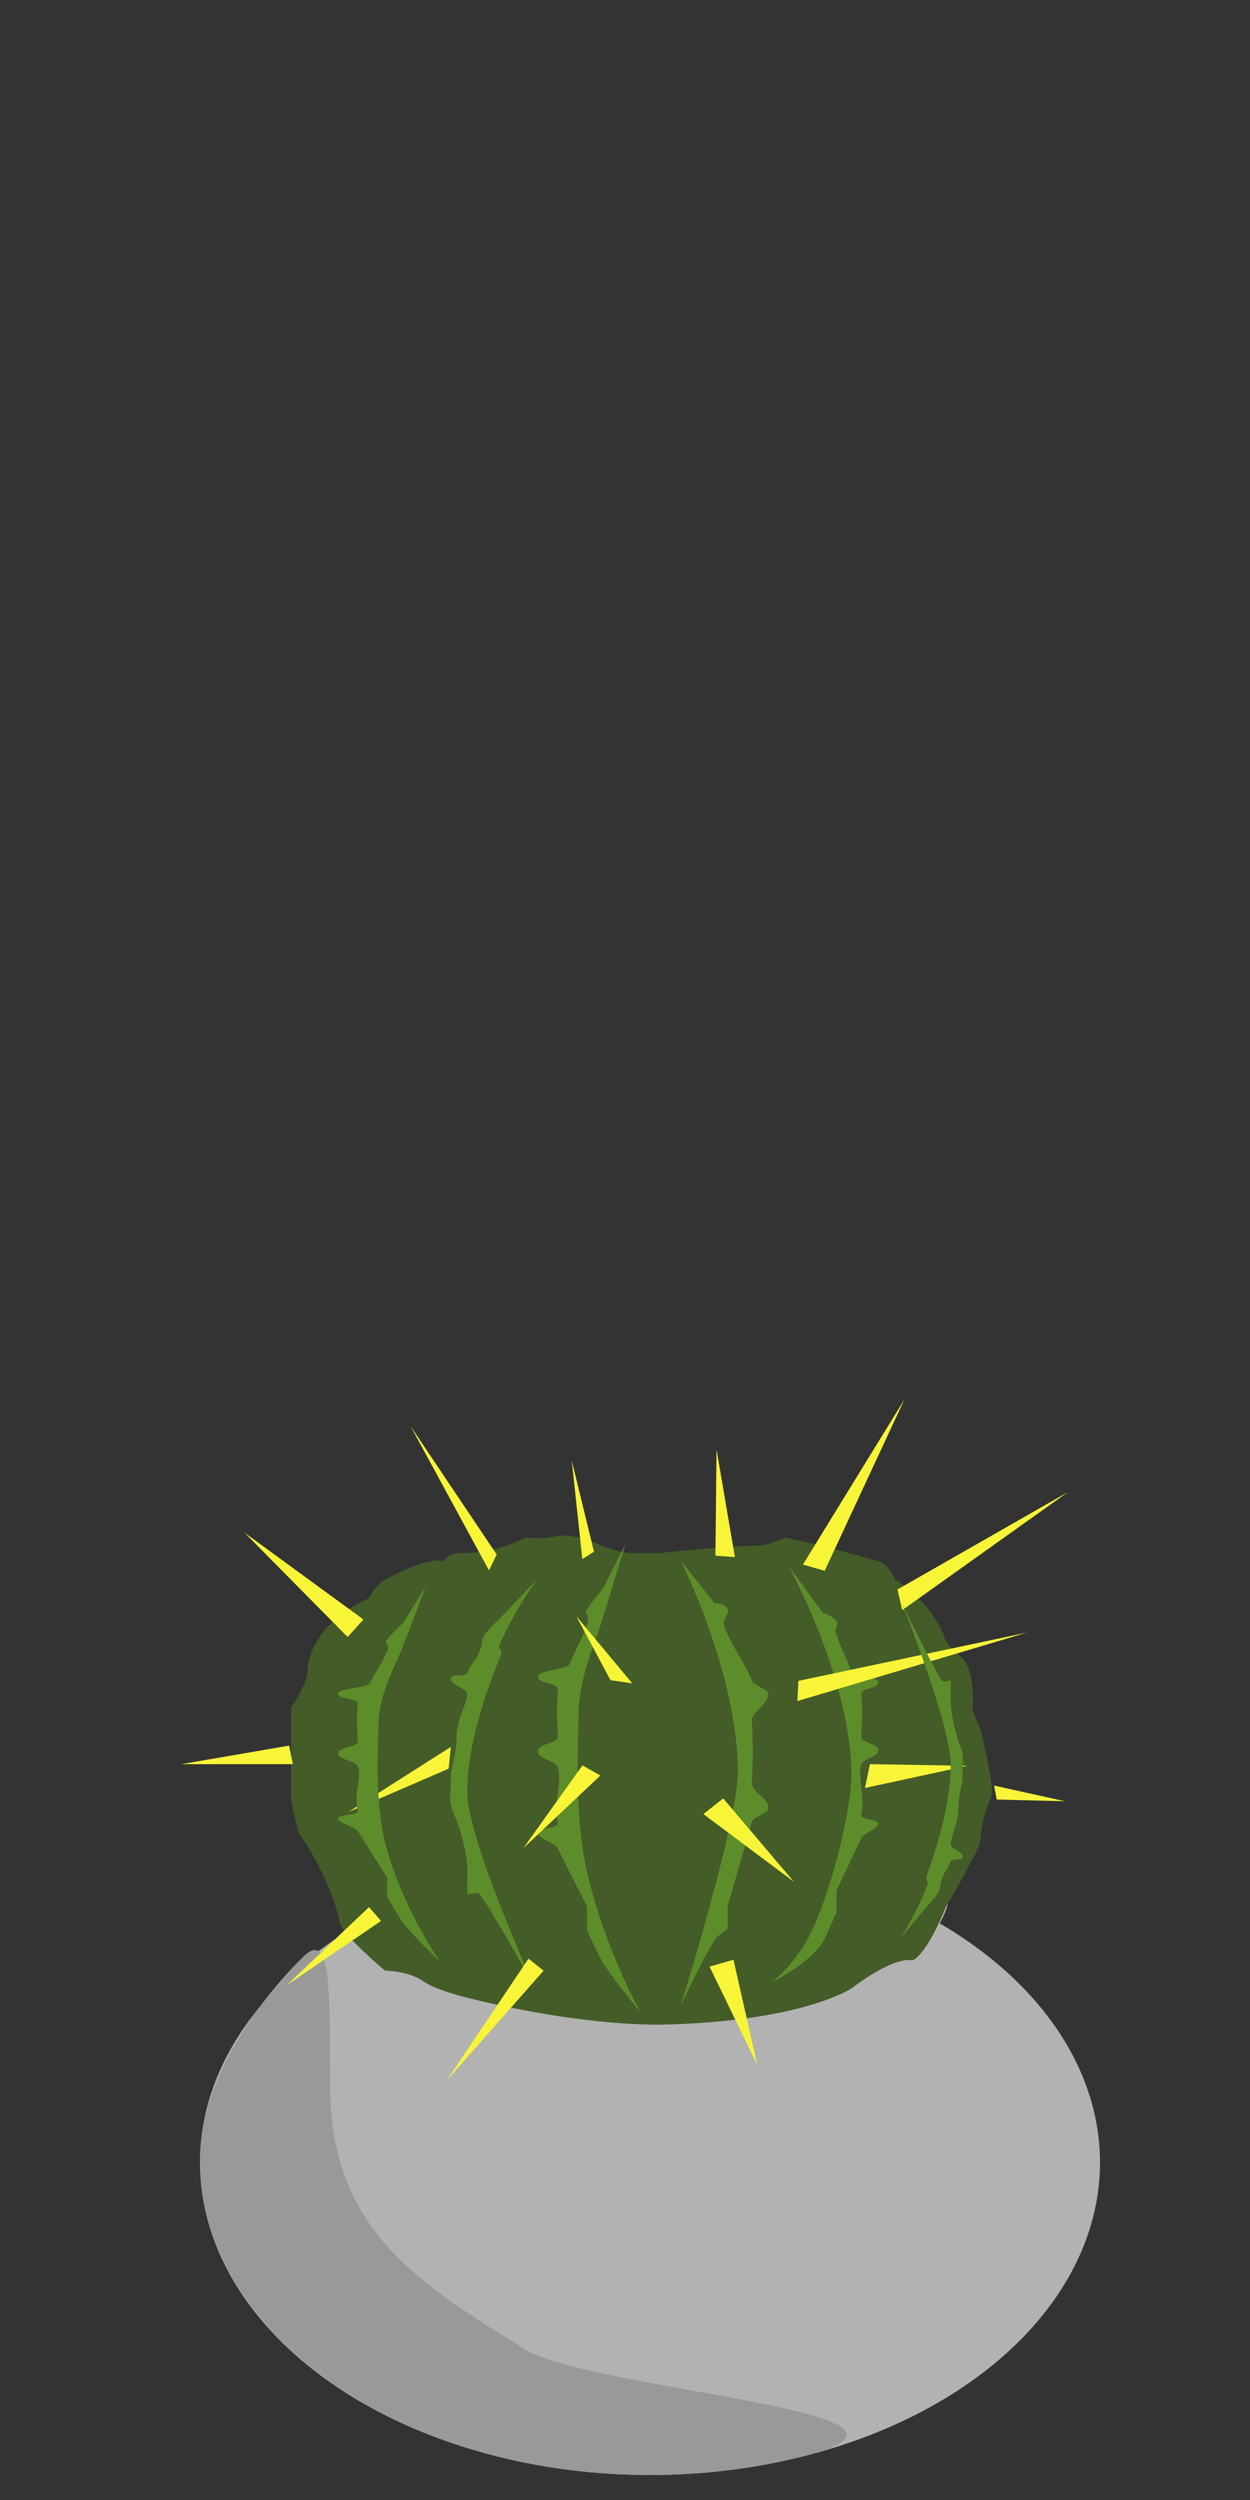 <?xml version="1.0" encoding="UTF-8" standalone="no"?>
<svg width="50px" height="100px" viewBox="0 0 50 100" version="1.1" xmlns="http://www.w3.org/2000/svg" xmlns:xlink="http://www.w3.org/1999/xlink">
    <rect x="0" y="0" width="50" height="100" fill="#333333" stroke="none"/>
    <!-- Generator: Sketch 40.3 (33839) - http://www.bohemiancoding.com/sketch -->
    <title>med_round_cactus_hero</title>
    <desc>Created with Sketch.</desc>
    <defs></defs>
    <g id="Page-1" stroke="none" stroke-width="1" fill="none" fill-rule="evenodd">
        <g id="med_round_cactus_hero">
            <g id="medium-round-cactus" transform="translate(7, 55)">
                <g id="pot" transform="translate(1, 15)">
                    <ellipse id="Oval-7" fill="#B2B2B2" cx="18" cy="16.5" rx="18" ry="12.5"></ellipse>
                    <path d="M18,29 C20.138,29 22.19,28.739 24.092,28.261 C31.035,26.516 15.579,25.599 12.986,23.967 C8.938,21.419 5.207,19.316 5.207,13.441 C5.207,9.413 5.207,7.246 4.165,8.239 C3.124,9.233 0,12.657 0,16.418 C0,23.367 8.059,29 18,29 Z" id="Oval-7" fill="#999999"></path>
                    <ellipse id="Oval-7" fill="#B2B2B2" cx="18" cy="5.5" rx="12" ry="5.5"></ellipse>
                </g>
                <g id="leaves">
                    <path d="M8.402,8.191 C10.292,7.168 10.753,7.456 10.753,7.456 C10.753,7.456 10.877,7.124 11.389,7.124 C12.993,7.124 14.007,6.501 14.007,6.501 C14.007,6.501 14.786,6.555 14.986,6.501 C16.274,6.155 17.167,7.124 18.333,7.124 L19.396,7.124 C19.396,7.124 22.019,6.83 23.26,6.83 C23.676,6.83 24.42,6.501 24.42,6.501 C24.42,6.501 26.001,6.83 28.156,7.456 C28.542,7.568 28.806,8.191 28.806,8.191 C28.806,8.191 30.286,9.039 30.821,10.6 C30.885,10.786 31.405,11.251 31.405,11.251 C31.405,11.251 32.019,11.586 31.898,13.321 C31.888,13.459 32.21,14.148 32.21,14.148 C32.21,14.148 32.841,16.608 32.636,16.951 C32.514,17.156 32.289,17.73 32.21,18.635 C32.227,18.918 30.821,21.303 30.821,21.303 C30.821,21.303 30.162,23.033 29.522,23.414 C28.678,23.256 27.088,24.517 27.088,24.517 C27.088,24.517 25.162,25.868 19.396,25.988 C15.584,25.988 11.389,24.83 11.389,24.83 C11.389,24.83 10.394,24.574 9.922,24.245 C9.33,23.831 8.402,23.827 8.402,23.827 C8.402,23.827 6.7,22.4 6.602,21.926 C6.209,20.044 4.945,18.31 4.945,18.31 C4.945,18.31 4.646,17.19 4.646,16.951 L4.646,13.321 C4.646,13.321 5.272,12.338 5.286,11.957 C5.36,9.874 7.733,8.945 7.733,8.945 C7.733,8.945 8.023,8.396 8.402,8.191 Z" id="Rectangle-6" fill="#445C28"></path>
                    <path d="M12.985,9.747 L14.519,8.139 C14.519,8.139 13.645,9.278 12.985,10.795 C12.922,10.941 13.11,11.026 13.046,11.18 C12.359,12.837 11.69,14.905 11.69,16.681 C11.69,18.576 14.411,24.546 14.411,24.546 C14.411,24.546 12.82,21.636 12.193,20.782 C12.111,20.67 11.69,20.782 11.69,20.782 L11.69,20.023 C11.69,20.023 11.788,19.305 11.295,17.903 C11.222,17.697 11.071,17.398 11.034,17.209 C10.961,16.835 11.051,16.459 11.034,16.121 C11.011,15.658 11.26,15.276 11.26,14.56 C11.259,13.759 11.667,13.203 11.69,12.774 C11.703,12.52 10.954,12.41 11.034,12.109 C11.078,11.945 11.615,12.082 11.69,11.915 C11.96,11.315 11.981,11.57 12.193,11.014 C12.324,10.668 12.256,10.583 12.391,10.379 C12.553,10.137 12.985,9.747 12.985,9.747 Z" id="Rectangle-7" fill="#5D8C2B"></path>
                    <path d="M22.377,9.132 L23.736,7.408 C23.736,7.408 21.445,11.96 21.445,15.874 C21.445,17.906 23.736,25.244 23.736,25.244 C23.736,25.244 22.933,23.521 22.377,22.605 C22.305,22.485 21.851,22.137 21.851,22.137 L21.851,21.252 C21.851,21.252 21.317,19.378 20.88,17.875 C20.816,17.654 20.26,17.548 20.227,17.345 C20.162,16.945 20.895,16.689 20.88,16.326 C20.836,15.275 20.842,14.668 20.88,13.795 C20.892,13.523 20.156,13.062 20.227,12.739 C20.266,12.564 20.813,12.408 20.88,12.229 C21.119,11.586 21.791,10.667 21.979,10.071 C22.096,9.701 21.731,9.572 21.851,9.354 C21.995,9.095 22.377,9.132 22.377,9.132 Z" id="Rectangle-7" fill="#5D8C2B" transform="translate(21.979, 16.326) scale(-1, 1) translate(-21.979, -16.326) "></path>
                    <path d="M26.092,9.521 L27.48,7.633 C27.48,7.633 24.961,12.172 24.961,16.016 C24.961,17.232 25.613,20.199 26.531,22.204 C27.12,23.489 28.127,24.285 28.127,24.285 C28.127,24.285 26.659,23.569 26.092,22.669 C26.017,22.551 25.554,21.488 25.554,21.488 L25.554,20.619 C25.554,20.619 25.051,19.568 24.561,18.52 C24.474,18.335 23.943,18.166 23.894,17.985 C23.827,17.739 24.609,17.827 24.561,17.58 C24.406,16.782 24.72,16.103 24.561,15.579 C24.495,15.362 23.928,15.262 23.894,15.063 C23.827,14.669 24.577,14.788 24.561,14.432 C24.516,13.399 24.522,13.615 24.561,12.758 C24.573,12.491 23.821,12.577 23.894,12.26 C23.933,12.087 24.893,12.02 24.961,11.844 C25.205,11.212 25.362,10.981 25.554,10.396 C25.673,10.032 25.431,10.071 25.554,9.857 C25.7,9.602 26.092,9.521 26.092,9.521 Z" id="Rectangle-7" fill="#5D8C2B" transform="translate(26.008, 15.959) scale(-1, 1) translate(-26.008, -15.959) "></path>
                    <path d="M17.118,8.546 L18.021,6.756 C18.021,6.756 17.668,7.92 17.118,9.707 C16.775,10.824 16.136,12.108 16.136,13.742 C16.136,14.686 15.95,17.57 16.484,19.884 C17.196,22.972 18.62,25.487 18.62,25.487 C18.62,25.487 17.788,24.519 17.118,23.525 C17.031,23.395 16.484,22.22 16.484,22.22 L16.484,21.26 C16.484,21.26 15.89,20.099 15.312,18.941 C15.21,18.737 14.582,18.55 14.524,18.35 C14.445,18.078 15.368,18.175 15.312,17.903 C15.129,17.021 15.499,16.271 15.312,15.692 C15.234,15.452 14.564,15.341 14.524,15.121 C14.446,14.687 15.33,14.818 15.312,14.424 C15.258,13.284 15.266,13.522 15.312,12.575 C15.326,12.28 14.438,12.375 14.524,12.025 C14.571,11.834 15.704,11.759 15.784,11.565 C16.072,10.867 16.258,10.612 16.484,9.965 C16.625,9.563 16.339,9.606 16.484,9.37 C16.657,9.088 17.118,8.546 17.118,8.546 Z" id="Rectangle-7" fill="#5D8C2B"></path>
                    <polygon id="Path-96" fill="#F8F539" points="28.899 8.579 35.73 4.675 29.09 9.406"></polygon>
                    <polygon id="Path-97" fill="#F8F539" points="25.988 7.832 29.178 0.975 25.117 7.583"></polygon>
                    <polygon id="Path-98" fill="#F8F539" points="22.396 7.284 21.661 2.976 21.618 7.227"></polygon>
                    <polygon id="Path-99" fill="#F8F539" points="24.936 12.235 34.072 10.304 24.895 13.043"></polygon>
                    <polygon id="Path-100" fill="#F8F539" points="16.759 7.069 15.87 3.421 16.293 7.363"></polygon>
                    <polygon id="Path-101" fill="#F8F539" points="12.867 7.18 9.422 2.045 12.561 7.818"></polygon>
                    <polygon id="Path-102" fill="#F8F539" points="7.538 9.78 2.777 6.303 6.906 10.481"></polygon>
                    <polygon id="Path-103" fill="#F8F539" points="4.565 14.824 0.249 15.567 4.712 15.567"></polygon>
                    <polygon id="Path-104" fill="#F8F539" points="11.035 14.876 6.942 17.478 10.946 15.747"></polygon>
                    <polygon id="Path-105" fill="#F8F539" points="16.298 15.615 13.932 18.93 17.014 16.02"></polygon>
                    <polygon id="Path-106" fill="#F8F539" points="21.137 17.564 24.759 20.274 21.928 16.937"></polygon>
                    <polygon id="Path-107" fill="#F8F539" points="17.42 12.207 16.053 9.649 18.291 12.335"></polygon>
                    <polygon id="Path-108" fill="#F8F539" points="27.797 15.567 31.7 15.632 27.599 16.519"></polygon>
                    <polygon id="Path-109" fill="#F8F539" points="32.762 16.423 35.6 17.05 32.87 16.982"></polygon>
                    <polygon id="Path-110" fill="#F8F539" points="7.761 21.284 4.468 24.409 8.244 21.837"></polygon>
                    <polygon id="Path-111" fill="#F8F539" points="14.139 23.347 10.862 28.227 14.744 23.827"></polygon>
                    <polygon id="Path-112" fill="#F8F539" points="21.382 23.665 23.289 27.595 22.339 23.39"></polygon>
                    <path d="M9.118,9.921 L10.021,8.487 C10.021,8.487 9.668,9.419 9.118,10.851 C8.775,11.745 8.136,12.773 8.136,14.081 C8.136,14.837 7.95,17.148 8.484,19 C9.196,21.473 10.62,23.487 10.62,23.487 C10.62,23.487 9.788,22.712 9.118,21.916 C9.031,21.812 8.484,20.871 8.484,20.871 L8.484,20.102 C8.484,20.102 7.89,19.172 7.312,18.245 C7.21,18.082 6.582,17.932 6.524,17.772 C6.445,17.554 7.368,17.632 7.312,17.414 C7.129,16.708 7.499,16.107 7.312,15.643 C7.234,15.451 6.564,15.363 6.524,15.186 C6.446,14.838 7.33,14.943 7.312,14.628 C7.258,13.715 7.266,13.906 7.312,13.148 C7.326,12.911 6.438,12.987 6.524,12.707 C6.571,12.554 7.704,12.494 7.784,12.339 C8.072,11.78 8.258,11.575 8.484,11.057 C8.625,10.736 8.339,10.77 8.484,10.581 C8.657,10.355 9.118,9.921 9.118,9.921 Z" id="Rectangle-7" fill="#5D8C2B"></path>
                    <path d="M30.422,10.453 L31.519,9.139 C31.519,9.139 30.894,10.07 30.422,11.309 C30.376,11.429 30.511,11.498 30.465,11.624 C29.974,12.978 29.495,14.668 29.495,16.119 C29.495,17.667 31.441,22.546 31.441,22.546 C31.441,22.546 30.303,20.168 29.855,19.47 C29.796,19.379 29.495,19.47 29.495,19.47 L29.495,18.85 C29.495,18.85 29.565,18.263 29.212,17.118 C29.16,16.95 29.053,16.705 29.026,16.55 C28.973,16.245 29.038,15.938 29.026,15.661 C29.009,15.283 29.188,14.971 29.187,14.386 C29.187,13.731 29.479,13.277 29.495,12.926 C29.505,12.719 28.968,12.629 29.026,12.383 C29.057,12.249 29.441,12.361 29.495,12.225 C29.688,11.734 29.703,11.943 29.855,11.488 C29.949,11.206 29.9,11.136 29.997,10.97 C30.113,10.772 30.422,10.453 30.422,10.453 Z" id="Rectangle-7" fill="#5D8C2B" transform="translate(30.262, 15.842) scale(-1, -1) translate(-30.262, -15.842) "></path>
                </g>
            </g>
        </g>
    </g>
</svg>